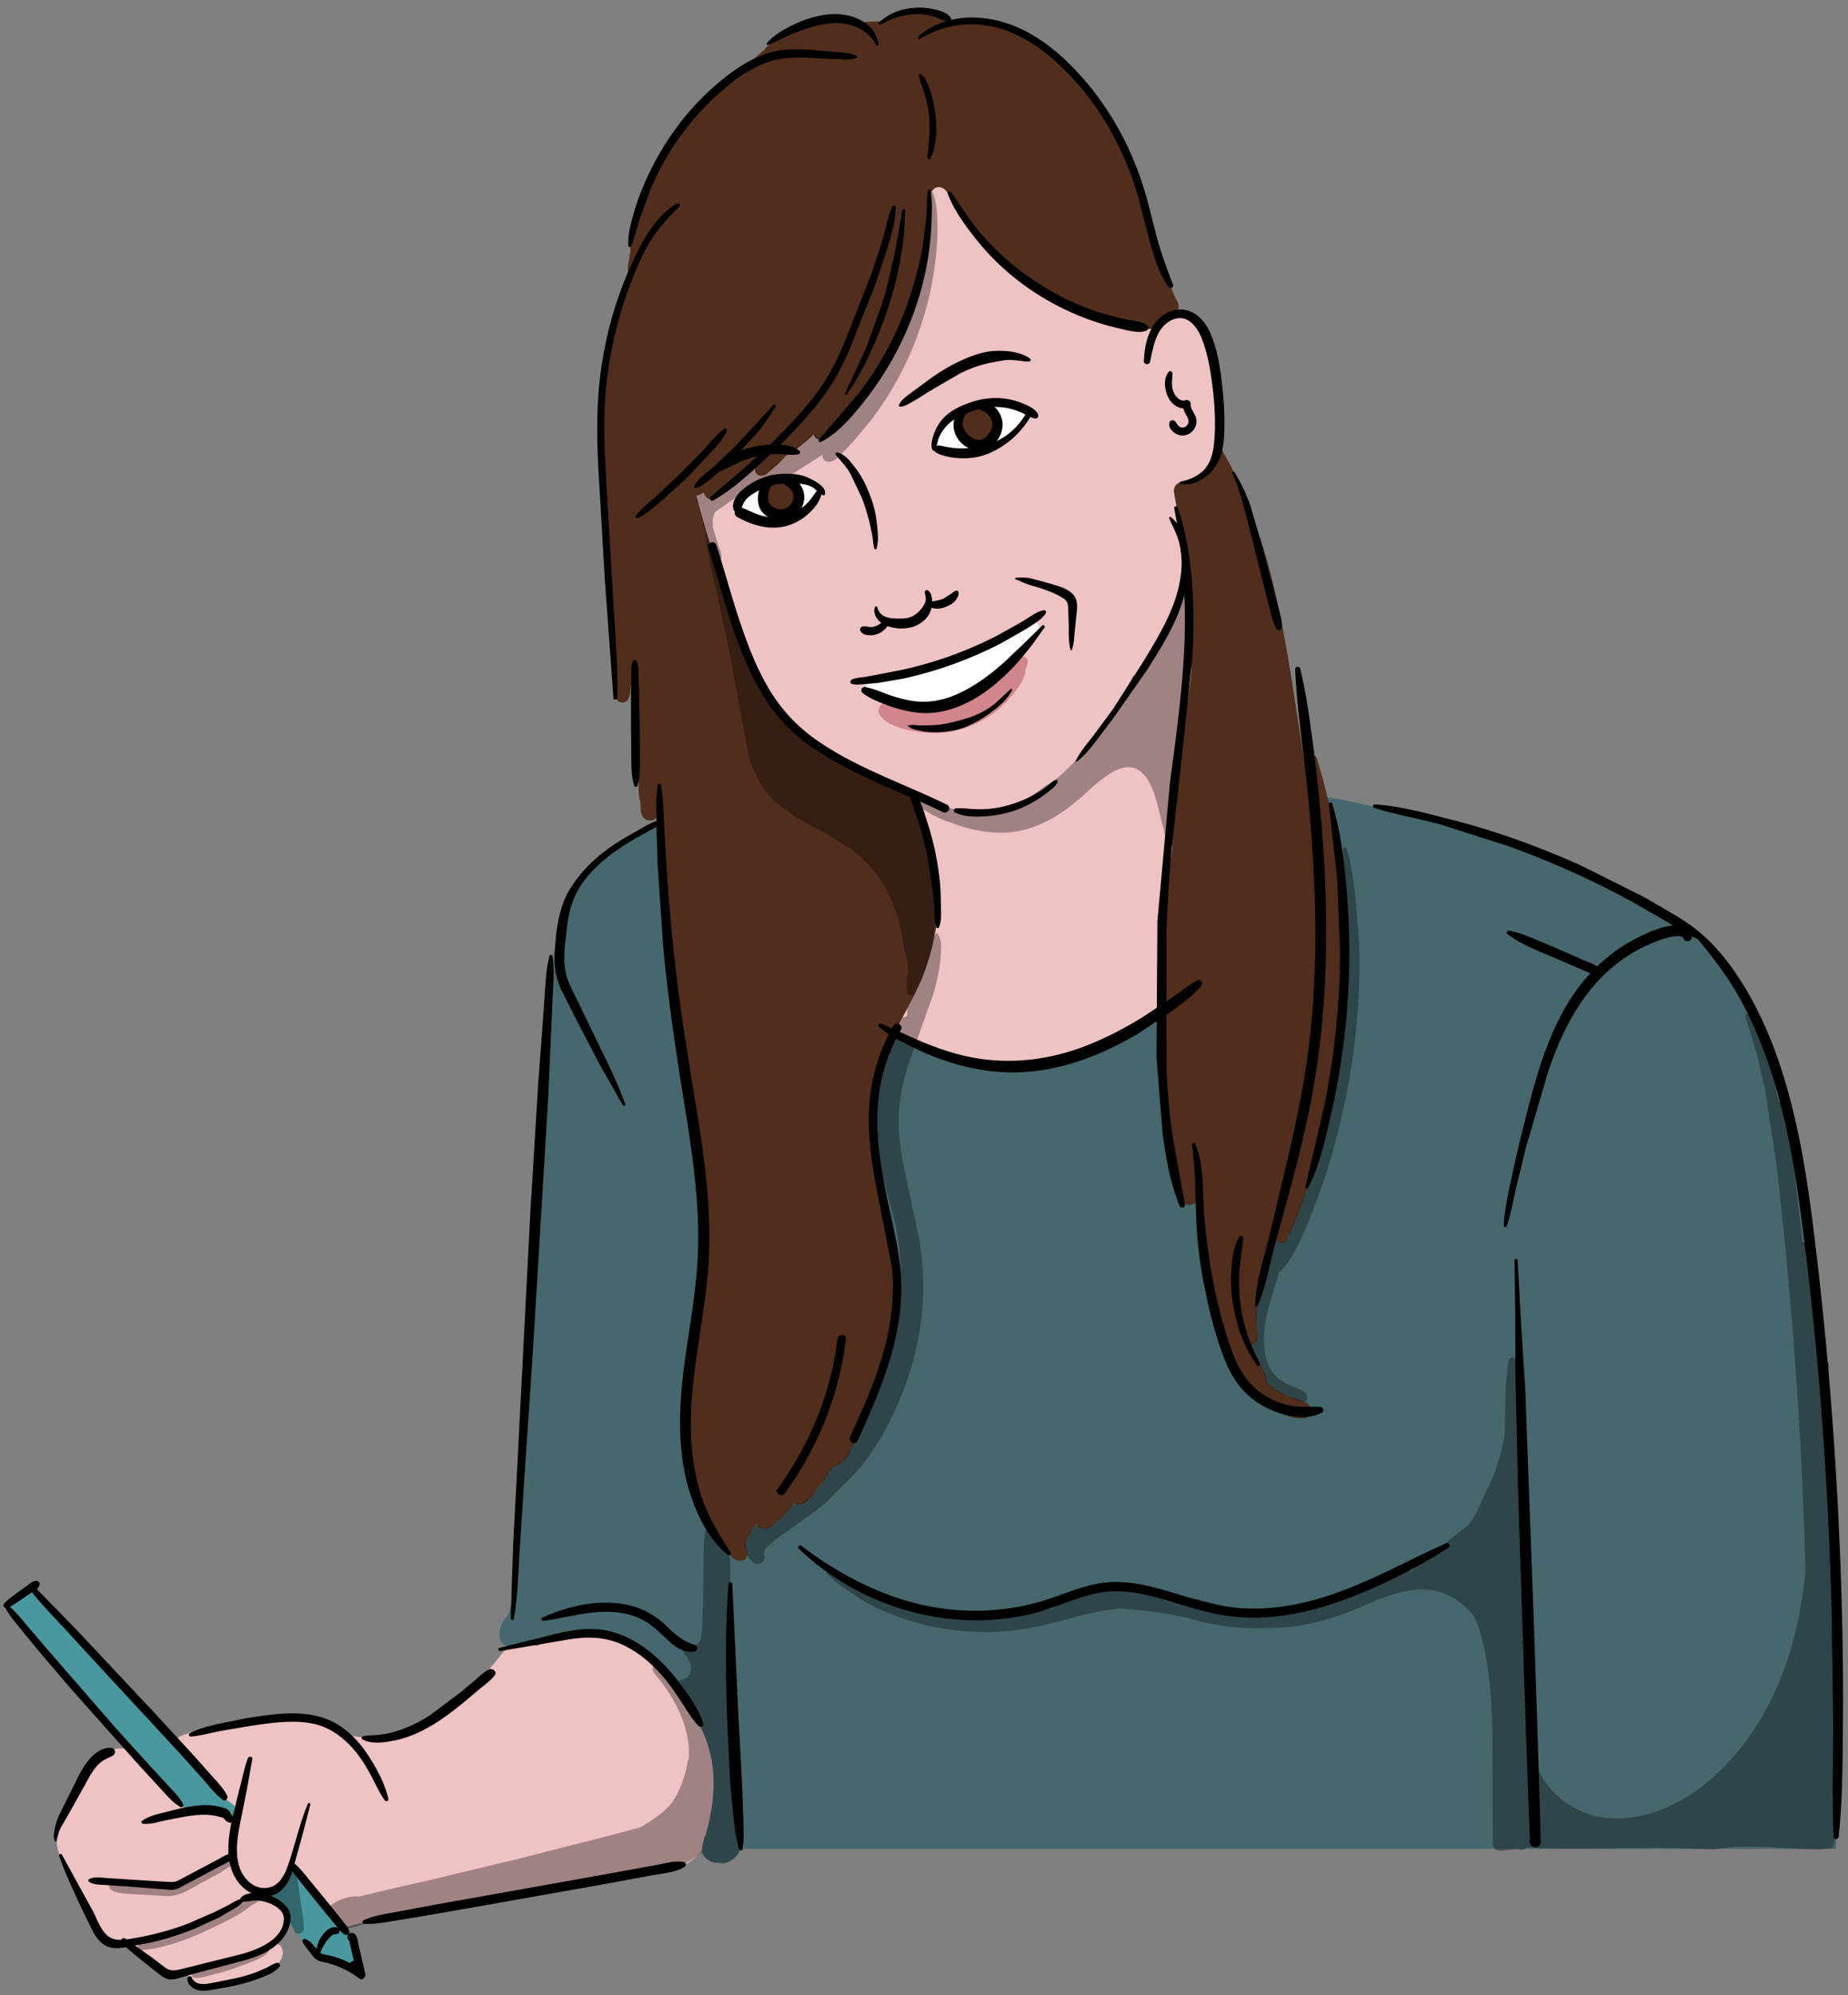 <svg xmlns="http://www.w3.org/2000/svg" width="126" height="136" fill="none" xmlns:v="https://vecta.io/nano"><rect width="100%" height="100%" fill="#808080" stroke="none"/><style><![CDATA[.B{opacity:.33}.C{fill:#010101}]]></style><g clip-path="url(#A)"><g fill="#efc2c4"><path d="M48.029 118.29l-.412-.877c-.125-.245-.254-.551-.5-.701-.065-.04-.132-.062-.199-.078a3.76 3.76 0 0 0-.228-.641c-.399-.877-1.088-1.673-1.703-2.406-.292-.348-.616-.68-1.001-.928-.431-.276-.928-.294-1.371-.519-.964-.491-1.777-.618-2.863-.596s-2.145.163-3.137.638c-.008.003-.014.008-.021.012-.069-.061-.148-.11-.235-.133-.219-.061-.471-.007-.689.028-.343.055-.713.128-1.029.276s-.487.439-.694.704a8.99 8.99 0 0 1-.713.814c-.252.251-.577.495-.734.818-.073.151.013.362.202.353l-.8.655c-.871.674-1.787 1.297-2.763 1.808-.501.263-1.406.456-1.857.913-.363.062-.707.144-1.078.143-.384 0-.766-.048-1.147-.088-.184-.081-.383-.082-.584-.1-.218-.019-.437-.064-.65-.119-.19-.049-.352.045-.448.184-.022-.009-.042-.025-.065-.032a5.35 5.35 0 0 0-.657-.55 3.52 3.52 0 0 0-1.17-.523c-.395-.099-.863-.203-1.272-.18-.047.003-.084.019-.126.027a.4.4 0 0 0-.205-.054c-1.013.017-2.241.004-3.209.454-.034-.024-.069-.049-.106-.062-.42-.143-.95.004-1.374.069l-1.256.238c-.413.092-.832.206-1.23.348-.203.072-.443.147-.61.287-.081.067-.216.254-.108.357.117.111.273.137.438.126-.002.011-.008.019-.009.031-.021.246.196.439.427.598a.46.46 0 0 0 .109.268l1.957 2.323c.291.322.606.604.936.885l.521.469-.098.608a1.84 1.84 0 0 0-.439.005c-.072-.202-.201-.384-.351-.492-.514-.367-1.204-.311-1.799-.264l-.917.093-.448-.502-1.173-1.384-1.173-1.309c-.245-.27-.615-.653-1.006-.787-.035-.128-.121-.239-.275-.272-.474-.103-1.065-.085-1.412.307-.336.239-.624.551-.858.883-.427.605-.792 1.257-1.131 1.919a1.47 1.47 0 0 0-.601.582c-.194.319-.324.686-.459 1.034-.306.789-.505 1.502-.214 2.334.277.791.748 1.521 1.144 2.257l.643 1.168c.105.183.21.346.348.468l.466 1.087c.379.763 1.095 1.133 1.937 1.084.035-.001.068-.011.102-.015l.521.483c.147.135.292.27.47.319l.369.384c.444.426.953.827 1.577.926.41.064.829-.004 1.236-.116-.056.261.002.522.213.739.313.322.773.355 1.191.29.941-.145 1.878-.437 2.804-.661.798-.193 1.769-.369 2.152-1.199.181-.391.12-.951-.391-1.034-.133-.021-.265.005-.394.053-.001-.016-.01-.032-.012-.047a3.75 3.75 0 0 0 .606-.423c.556-.493.793-1.338.29-1.954-.471-.577-1.367-.814-2.084-.734-.008.001-.014.003-.022.005.028-.02.051-.045.078-.066.02-.012.036-.028.053-.044a2.27 2.27 0 0 0 .301-.287l.154-.148c.034-.032.05-.068.07-.103.566.077 1.18-.304 1.577-.746.114-.127.134-.309.09-.47l.218-.636.188.209.687.816.841 1.015c.008.185.157.354.336.406l.115.139c.433.532.85 1.165 1.403 1.579.037.028.077.042.12.049.084.153.267.249.439.196.68-.208 1.374-.311 2.061-.487.083-.021.384-.111.697-.234l.713-.167c.691-.155 1.395-.241 2.098-.313l2.106-.231c.519-.073 1.144-.138 1.643-.374l1.756-.411 1.166-.245 4.162-.81a.87.87 0 0 0 .227-.094.9.9 0 0 0 .19-.017l2.155-.43c.008.014.009.031.02.042.364.339 1.107.131 1.551.07l1.87-.342c1.066-.275 1.73-1.104 2.135-2.087.913-2.218.548-4.704-.372-6.853h.002zm-4.443-89.442c.45.513 8.74 25.051 8.74 25.051l7.696 15.969 3.923 6.469 20.352-.824c-.057-.229 1.41-23.816 1.41-23.816L82.602 31.88s.406-.636.469-1.375-.046-4.332-.133-5.051-.716-2.819-1.047-3.217-.647-.861-1.209-.851-2.759-1.121-2.759-1.121L63.73 7.18 43.586 28.848z"/></g><path d="M125.204 108.687l-.461-9.577-.787-9.38-1.005-8.4-1.039-5.497c-.315-1.223-1.614-5.312-2.292-6.608s-2.995-4.63-3.402-5.053-3.695-2.42-4.574-2.892l-7.294-3.563c-1.168-.467-12.502-3.371-15.013-3.538 0 0 .805 6.409.716 7.877s-9.639 6.146-9.95 6.25-3.762 2.525-4.807 2.952-3.895 1.377-5.32 1.425-4.459-.363-5.504-.701-3.841-1.748-3.841-1.748l-13.907 3.084-1.024-7.444c-.119-1.146-.469-5.557-.554-6.427s-.06-3.487-.06-3.487-1.941.993-2.779 1.573-2.529 1.563-3.149 3.07-1.211 2.332-1.721 6.792-.621 10.625-.621 10.625l-1.398 23.909L35 109.13c-.007.007-.017.012-.023.02-.082.104-.14.204-.167.333a4.6 4.6 0 0 1-.047.212c-.017.069-.037.138-.06.206-.01.029-.017.064-.034.091l-.015.026c-.03.058-.064.112-.099.167-.014.021-.013.018-.021.029l-.062.078a1.91 1.91 0 0 0-.306.518c-.091.235-.147.521-.084.773.007.222.106.435.325.544.165.082.365.106.541.043a.69.69 0 0 0 .217-.128c.138.01.278.003.413-.03l.012.056s2.325-.512 3.299-.63 3.152-.259 4.569.891 3.564 3.128 3.841 3.993c.029.092.085.217.161.366-.001.008-.006.015-.005.023.04.538.378 1.05.57 1.548.215.559.388 1.133.495 1.723.233 1.279.139 2.618-.117 3.886-.068.339-.148.674-.236 1.008-.018.068-.04.138-.061.209-.004.011-.009.02-.013.031-.055.068-.083.151-.09.238-.062.224-.136.457-.137.686 0 .24.113.477.291.635.353.313.85.358 1.296.274.479-.092.883-.416 1.032-.884.014-.046.015-.095.024-.142l.008.095h74.662l.098-4.312c.014-.834-.039-11.95-.073-13.019h0z" fill="#45676d"/><g fill="#502e1b"><path d="M91.417 59.975c-.176-2.814-.824-5.586-1.63-8.283-.113-.377-.767-.328-.718.097l.129 1.005-.284-1.025-.905-5.82c-.583-3.504-1.241-7.036-2.467-10.378a2.62 2.62 0 0 0-.471-.816l-.373-1.093c.002-.007.006-.013.007-.02.004-.021 0-.042.002-.064a10.85 10.85 0 0 0-.231-.641c-.14-.342-.304-.676-.473-1.004-.287-.558-.597-1.104-.896-1.655-.011.133-.036.266-.085.396a2.08 2.08 0 0 1-.065.304.84.84 0 0 1-.253.407c-.039.032-.082.055-.126.073l.111.321c-.033.032-.062.065-.087.101-.029.012-.062.017-.088.035a.64.64 0 0 0-.272.379c-.023.027-.039.056-.057.086a.59.59 0 0 0-.15.055c-.04.024-.069.056-.102.086-.055.007-.111.02-.164.043-.042.018-.082.046-.122.075-.047.002-.094.001-.137.013-.094.026-.169.076-.235.136a.58.58 0 0 0-.403.093c-.019 0-.037.005-.056.008-.137-.044-.289-.042-.42.016-.285.125-.399.402-.344.701l.412 2.295c.127.653.212 1.351.488 1.964-.053.942.005 1.89.041 2.831l.031.921c-.181.444-.21.981-.008 1.599.579 1.766-.078 4.268-.255 6.078a176.52 176.52 0 0 1-.707 6.072 2.19 2.19 0 0 0-.01.503c-.065.711-.112 1.422-.136 2.133-.368 2.459-.442 5.03-.584 7.407-.212 3.543-.652 7.451.192 10.927a1.96 1.96 0 0 0 .368.76l.005.395c.015 1.439.102 2.87.626 4.227.274.711 1.348.449 1.162-.32-.202-.835-.209-1.692-.206-2.547 0-.057.003-.114.005-.171l.14 1.002c.103.836.085 1.711.27 2.533.002.009.007.017.01.026l-.029 1.095c-.035 2.025.296 4.019.807 5.974.453 1.733 1.046 3.494 2.158 4.924.906 1.165 2.434 2.451 3.996 2.45.668-.001.732-.899.151-1.113-.77-.284-1.47-.457-2.141-.973-.181-.139-.351-.291-.513-.45.004-.021.009-.042.009-.063.011-.461-.293-.816-.507-1.203-.198-.358-.383-.724-.548-1.098-.017-.039-.032-.079-.048-.118.043-.001.086-.001.125-.014.231-.075.388-.273.395-.518.003-.102-.017-.2-.035-.299-.004-.021-.028-.196-.021-.128-.014-.123-.023-.246-.028-.37a7.49 7.49 0 0 1 .017-.807c.019-.268.055-.54.086-.809.017-.147.041-.305.05-.462.012-.057.037-.108.072-.15l.21-.906.436-2.072.268-1.287c.307-.866.525-1.793.714-2.678.053-.249.089-.499.13-.75l-.018.28c-.007.193.109.302.25.336l-.865 3.179c-.106.41.506.702.706.298 1.23-2.49 1.931-5.228 2.555-7.932.62-2.69.946-5.459 1.134-8.21a64.15 64.15 0 0 0 .007-8.388h.002zM84.28 85.342a11.77 11.77 0 0 0-.079 1.046c-.005-.049-.012-.098-.018-.146-.003-.407-.003-.847.05-1.269.033-.111.064-.222.103-.333l.039-.107c.01-.026.016-.036.02-.046l-.116.856v-.001zm5.77-17.245c-.129 2.028-.371 4.04-.682 6.043.059-.615.114-1.26.044-1.866-.008-.068-.039-.125-.078-.176.378-2.133.672-4.315.83-6.506l-.114 2.506zm-9.766-47.521l-.194-.385-.076-.168-.009-.02-.046-.114-.277-.754c-.188-.536-.398-1.107-.788-1.53l-.268-.917a2.21 2.21 0 0 0-.125-.32 5.14 5.14 0 0 0-.197-1.233c.415 1.546-.05-.613-.125-.924a21.12 21.12 0 0 0-.694-2.251c-.443-1.214-.927-2.538-1.575-3.656-.429-.74-.952-1.143-1.544-1.503C72.089 3.255 68.4.428 64.811 1.373c-.406-.328-.907-.547-1.461-.576-1.015-.054-2.012.151-2.926.572-.111.031-.222.055-.334.066-.453.045-.875.043-1.285.072-1.224-.613-2.84-.201-4.207.413a9.24 9.24 0 0 0-.715.32 2.21 2.21 0 0 0-.586.297c-.417.158-.802.403-1.078.729-.043.05-.084.103-.125.155-.236.184-.466.379-.683.601a2.36 2.36 0 0 0-.571.966c-.769.488-1.459 1.02-2.004 1.54a13.72 13.72 0 0 0-2.95 3.243c-.071.106-.119.212-.172.317-.141.211-.283.42-.417.64a2.39 2.39 0 0 0-.234.523l-.158.277a2.69 2.69 0 0 0-.15.355 15.31 15.31 0 0 0-.816 1.757c-.042.105-.061.205-.087.307l-.227.555c-.08.208-.116.408-.133.604a14.73 14.73 0 0 0-.278.906c-.056.114-.114.228-.149.354-.039.219-.081.45-.088.673-.001.034.002.073.004.11l-.053.228c-.011.113-.03.225-.046.34-.138.508-.093 1.01.08 1.461-.235.383-.342.762-.34 1.12-.005.013-.012.023-.017.036a23.88 23.88 0 0 0-.262.797 2.02 2.02 0 0 0-.52 1.077c-.537 3.322-.881 6.652-.928 10.019-.006.468.109.868.301 1.204-.08 1.437.177 2.952.254 4.341.089 1.608.056 3.337.3 4.986-.037.234-.036.48-.039.683-.007.463.017.926.03 1.389a50.56 50.56 0 0 0 .064 1.402c.026.453-.022 1.041.231 1.433.181.28.618.313.791 0 .165-.299.172-.661.161-1.013.136.429.238.862.331 1.299l.039 1.124.027 2.247c.003.676-.084 1.419.175 2.057-.023.424-.036.868.095 1.257l.027.342.003.279a.45.45 0 0 0 .064.222c.002.009.002.02.005.029.157.551.976.562 1.128 0 .089-.331.044-.703.034-1.042-.005-.168-.019-.334-.028-.501.005-.048.012-.095.015-.144.317 2.097.119 4.226.407 6.425a15.47 15.47 0 0 0 .098.88c.153 1.095.276 2.164.369 3.234a41.47 41.47 0 0 1 .153 4.301c-.012.648.19 1.157.509 1.541l.01.262c.01.501.143.922.353 1.271.695 4.188 1.543 8.522 1.444 12.665-.111 4.674-1.813 9.095-1.221 13.792-.068.331-.074.701.017 1.114l.165.782a1.93 1.93 0 0 0 .145.431c.061.301.111.604.138.921a2.49 2.49 0 0 0 .625 1.456 13.36 13.36 0 0 0 .527 1.108c.099.181.21.394.337.601.065.146.125.295.199.437.247.479.622 1.26 1.21 1.339.287.039.536-.108.551-.42.001-.023-.003-.043-.004-.064.024-.08.021-.166-.027-.242-.006-.009-.015-.014-.021-.023.001-.055-.005-.099-.017-.142l-.012-.153c-.003-.059-.002-.119-.001-.177.017-.057.035-.114.044-.152s.02-.065.029-.098a1.7 1.7 0 0 1 .02-.044c.028-.063.058-.124.089-.185.064-.122.135-.239.21-.354l.102-.152c-.001.001.024-.033.039-.054a1.21 1.21 0 0 0 .031-.039c.07-.086.146-.166.221-.247.011.217.176.346.381.37.248.029.498-.138.695-.273s.365-.297.531-.46a10.56 10.56 0 0 0 .896-.984c.018-.023.034-.047.052-.07.3.335.739-.009.968-.255.217-.234.408-.492.601-.746.173-.227.351-.451.513-.686a12 12 0 0 0 .451-.709c.514-.149.979-.522 1.288-1.184.639-1.37 1.166-2.755 1.546-4.198 1.261-2.677 1.829-5.824 1.614-8.672-.142-1.876-.881-3.568-1.29-5.384-.532-2.362-.249-4.599-.063-6.951.281-.606.538-1.221.776-1.84.05-.003.1-.014.15-.021.098-.947.484-1.84.926-2.692.491-.948 1.005-1.865 1.37-2.871a16.7 16.7 0 0 0 .805-3.166 17.85 17.85 0 0 0 .201-2.188c-.333-2.059-.887-4.014-1.412-5.516-.351-1.004-1.045-1.529-1.796-1.682a2.27 2.27 0 0 0-.58-.269 7.5 7.5 0 0 0-2.07-1.425 3.04 3.04 0 0 0-.939-.264l-.728-.549a1.87 1.87 0 0 0-1.232-.383c-.105-.058-.21-.118-.32-.172l-1.054-1.221a2.08 2.08 0 0 0-.755-.572 19.92 19.92 0 0 1-.523-.843c-.086-.147-.186-.272-.292-.386-.807-1.873-1.596-3.751-2.315-5.666a65.31 65.31 0 0 1-.75-2.862c-.121-.513-.356-.893-.65-1.175l-.928-3.184-.227-.891c.179-.052.347-.14.509-.238.012.269.269.537.554.426.197-.077.378-.112.562-.231.171-.11.331-.244.492-.368a24.57 24.57 0 0 0 .985-.808l.923-.806c-.033.11-.044.224-.017.338.06.25.318.352.549.311.181-.031.3-.18.431-.294l.276-.239c.181-.164.386-.31.554-.488a4.75 4.75 0 0 0 .277-.325l.227-.136c.255-.157.496-.333.732-.517.328-.254.641-.525.94-.812.05.154.165.303.327.334a.61.61 0 0 0 .443-.063c.081-.047.166-.123.235-.19.095-.093.178-.201.266-.301l.522-.594a5.41 5.41 0 0 0 .373-.486c.503-.288.925-.714 1.136-1.244.473-1.189 1.462-2.286 2.049-3.448.695-1.378 1.295-2.823 1.768-4.293.352-1.094.627-2.206.826-3.335-.009-.02-.02-.036-.025-.059-.075-.373.003-.787.019-1.164.017-.386-.09-.783-.059-1.182.028-.382.278-.898.739-.818.436.075.622.573.804.916l.175.335c.043.025.085.054.136.07.024.008.049.01.073.014 1.647 2.92 4.517 5.691 7.549 6.428.116.075.236.143.363.201a5.56 5.56 0 0 0 .823.291c.22.265.572.421.875.562a8.43 8.43 0 0 0 1.145.417c.351.105.713.185 1.072.258.396.08.807.171 1.212.173a.81.81 0 0 0 .736-.514c.232-.029.454-.202.525-.424a.59.59 0 0 0 .533-.099c.253-.195.316-.538.164-.818l.001.002zm-25.443 7.907a22.67 22.67 0 0 1-.946.956c-.021.003-.041.01-.061.018l.302-.323c.266-.287.535-.579.739-.897.035.032.073.058.11.087l-.144.158zm12.921-.062c-.109-.201-.311-.373-.503-.491a1.04 1.04 0 0 0-.562-.15l-.03-.003c-.197-.036-.409 0-.582.096s-.303.242-.423.402a1.33 1.33 0 0 0-.198.417l.065-.155-.084.199c-.028.073-.029.154-.038.231-.006.048-.009.096-.008.144.005.14.021.29.07.423.067.181.153.355.299.488s.319.239.512.274a1.24 1.24 0 0 0 .484 0 1.19 1.19 0 0 0 .315-.115c.206-.101.353-.27.486-.451.102-.141.167-.313.222-.477l.048-.161c.055-.232.04-.461-.075-.673l.002.001zM54.04 33.217c-.115-.158-.213-.266-.382-.373-.131-.083-.296-.131-.451-.131a.82.82 0 0 0-.141.014c-.098-.019-.2-.021-.301.001a.81.81 0 0 0-.404.232 1.16 1.16 0 0 0-.198.269c-.102.209-.159.417-.163.651s.069.453.168.663.273.38.463.512c.308.215.75.2 1.055-.014.088-.062.176-.125.244-.209.126-.155.179-.249.253-.435a1.14 1.14 0 0 0 .073-.501c-.02-.239-.072-.481-.216-.68v.001z"/></g><g fill="#fff"><path d="M66.113 30.333c-.066-.155-.194-.232-.342-.291l-.059-.029-.089-.05-.096-.063-.029-.024a1.49 1.49 0 0 1-.147-.154l-.025-.034-.055-.086-.055-.101-.019-.038a1.71 1.71 0 0 1-.065-.216c-.003-.014-.013-.024-.019-.037l.145-.216c.105-.145.037-.363-.093-.464-.147-.114-.335-.091-.472.028-.145.125-.269.284-.357.454l-.199.298-.218.378c-.107.209-.205.429-.077.657.177.317.547.283.847.214l.041-.009c.043-.007.036-.006-.021.002.013-.012.078-.005.096-.005l.097.003.113.027c.005.001.027.009.046.015l.064.03a1.21 1.21 0 0 1 .094.058c.018.012.04.014.06.021l.044.029.046.024c.019.034.035.069.062.094.161.148.43.17.587 0a.47.47 0 0 0 .097-.517zm3.778-2.115c-.065-.273-.304-.378-.561-.391l-.167-.007-.072-.005-.062-.013-.002-.001c-.113-.155-.299-.228-.483-.15-.022.009-.037.024-.055.036-.046-.029-.097-.046-.146-.066l-.007-.003c-.03-.012-.058-.032-.088-.04-.154-.043-.347.027-.424.172s-.069.343.059.455l.092.087.043.047c.028.03.021.025.011.015.017.029.06.083.066.092a1.48 1.48 0 0 1 .064.109l.019.041c-.006-.016-.007-.03.005.006l.039.12.028.122.005.064a1.13 1.13 0 0 1-.001.125c0 .007-.003.025-.004.033a1.05 1.05 0 0 1-.029.111.42.42 0 0 1-.013.037l-.016.028-.109.092-.053.042-.065.049c-.162.121-.248.304-.164.502.073.174.284.298.474.233.035-.012.059-.036.091-.052.021-.001.035-.017.052-.029a1.07 1.07 0 0 0 .368-.313c.338-.294.653-.61.921-.976.124-.169.241-.351.188-.573h-.002z"/><path d="M68.021 28.345h-.001.001zm.151.252zm.843-.81c-.022-.028-.017-.021 0 0z"/><path d="M69.016 27.786l.012.016-.012-.016zm-16.914 6.911c-.035-.043-.079-.079-.125-.112l-.02-.021-.044-.074-.02-.057c-.009-.032-.014-.065-.02-.097l-.021-.366a.4.4 0 0 0 .017-.111l.062-.061c.135-.157.123-.399-.065-.509-.104-.061-.231-.047-.331.011a2.07 2.07 0 0 0-.316.182l-.319.233c-.246.189-.474.387-.644.65-.142.219.002.51.236.58l.627.157.166.05.083.029.108.055.019.016c.012.013.018.019.012.01l.099.083a.41.41 0 0 0 .317.042c.09-.029.158-.075.213-.147a.39.39 0 0 0 .089-.249c-.005-.116-.049-.201-.12-.291v-.001zm3.292-1.523l-.209-.148c-.089-.064-.183-.139-.294-.159-.158-.028-.306.007-.409.139-.043.056-.067.114-.076.184-.011.08-.002.179.046.248.012.017.026.031.039.046l.001.001.029.107a1.31 1.31 0 0 1 0 .237 1.25 1.25 0 0 1-.064.231l-.025.051a.38.38 0 0 0 .097.487.38.38 0 0 0 .495-.03 1.83 1.83 0 0 0 .547-.962c.036-.175-.025-.336-.176-.433v-.001zm14.835 9.281c-1.692 1.071-3.464 2.017-5.349 2.702-.941.342-1.904.62-2.882.839l-1.409.282c-.492.083-1.001.134-1.442.375-.208.113-.143.411.062.479.357.118.737.109 1.112.07-.022.234.118.491.427.513.692-.002 1.344.304 2.036.346.658.04 1.335-.087 1.952-.313a7.97 7.97 0 0 0 1.755-.925c.487-.334.995-.683 1.366-1.147.321-.197.63-.416.912-.687.625-.601 1.13-1.361 1.883-1.812.422-.322.011-1.048-.423-.724h.001z"/></g><g fill="#4998a0"><path d="M15.195 123.834c.036.069.03.035 0 0z"/><path d="M16.015 123.125c-.112-.133-.257-.239-.401-.333l-.372-.227-.077-.053c-.057-.057-.114-.102-.161-.16-.083-.1-.206-.145-.333-.152a.9.9 0 0 0-.163-.338c-.946-1.224-2.109-2.322-3.157-3.46l-3.194-3.473-3.058-3.43c-.899-1.057-1.807-2.583-3.111-3.168-.257-.115-.615-.092-.757.199l-.047.096a.61.61 0 0 0-.059.206c-.488.101-.718.779-.203 1.168.804.608 1.359 1.523 1.999 2.283.252.3.55.566.849.832.032.056.069.111.118.164l1.26 1.387a.84.84 0 0 0 .131.124l.123.134c.027.137.092.274.212.403l6.376 7.042.067.153c.01.022.024.041.035.062a.72.72 0 0 0 .069.166c.035.054.081.112.128.158l.07.07.147.142c.061.065.132.112.216.139a.51.51 0 0 0 .258.058l.178-.024a.51.51 0 0 0 .228-.12c.032-.019.053-.049.077-.077.021-.015.039-.033.059-.05a.75.75 0 0 0 .406.142c.102.047.204.093.313.116.065.014.128.007.191.009.183.145.392.257.587.382l.095.064.077.071c-.001-.003-.003-.008-.01-.022a.65.65 0 0 0 .39.335c-.123-.047-.112-.041.035.019a1.25 1.25 0 0 0 .137.017c.128 0 .245-.047.336-.136.114-.111.167-.281.164-.437-.004-.198-.105-.337-.225-.48v-.001zm8.271 9.812l-.385-.565c.002-.045-.002-.089-.012-.134-.004-.09-.031-.174-.08-.251-.035-.07-.079-.136-.12-.204a.7.7 0 0 0-.244-.245.52.52 0 0 0-.224-.075l-.837-1.078-2.046-2.62c-.456-.535-1.298.025-1.183.621a.65.65 0 0 0-.629.739c.024.177.104.317.246.426.119.092.239.125.369.128l.006.01.023.014c.004-.003.01.001.023.013.027.024.122.152.147.156l.053.076.136.212c-.099.223-.119.476.027.676.489.671 1.012 1.317 1.582 1.921.084.089.196.139.314.17.128.154.318.252.535.28-.068-.009.088.051.052.027l.128.096c.138.106.32.118.49.074a3.41 3.41 0 0 1 .497.402c.563.572 1.575-.171 1.128-.87l.002.001z"/><path d="M19.196 129.716c-.008-.004-.013-.006-.024-.013.01.009.02.014.029.017l-.005-.004z"/></g><path d="M69.537 44.792c-.061.031-.119.072-.176.11-.072-.008-.146-.009-.225.002-.448.065-.648.548-.874.884-.027.04-.058.076-.086.115l-.652.579-.393.335c-.2.158-.421.28-.644.408-.538.311-1.048.615-1.648.796-1.12.336-2.206.305-3.307.072-.281-.103-.561-.212-.848-.254-.588-.086-1.048.544-.6 1.03.686.742 2.023.971 2.982 1.065a6.62 6.62 0 0 0 3.171-.477c.894-.373 1.719-.916 2.382-1.628.428-.459 1.305-1.433 1.3-2.209a1.59 1.59 0 0 0 .149-.422c.055-.313-.237-.557-.531-.408v.001z" fill="#d1868c"/><g fill="#000"><path d="M59.656 41.393c-.187.499.272 1.035.7 1.221a2.85 2.85 0 0 0 1.819.131c.521-.148 1.008-.505 1.235-1.005.113-.249.157-.553.138-.824-.018-.261-.06-.518-.283-.679-.084-.061-.218.02-.21.121.014.196.09.38.054.579s-.146.371-.27.53c-.218.279-.5.52-.844.623-.216.064-.437.069-.661.07-.214.001-.437.002-.649-.037-.184-.034-.393-.091-.542-.21-.178-.142-.268-.302-.327-.518-.023-.085-.133-.073-.161 0h.001z"/><path d="M63.267 41.276l.064.043-.072-.093c.026.12.18.183.287.211s.228.039.343.047c.221.014.456-.063.657-.148.213-.09.454-.212.592-.403.121-.169.267-.369.212-.587-.016-.065-.087-.101-.15-.085-.099.025-.168.076-.247.138l-.088.064c-.036.026-.073.046-.111.069-.159.095-.297.21-.468.288.038-.017.001-.001-.017.006l-.064.023-.129.039-.261.059c-.043.011-.086.016-.13.024-.08.015.044-.003-.039.006l-.084.009c-.11.014-.221.024-.289.122l.093-.072a.35.35 0 0 1-.037.005c-.125.015-.172.16-.064.235zm-2.85.942a.48.48 0 0 0-.105.042l.088-.024c-.113.01-.18.065-.253.147l-.078.08-.038.034c-.006.006-.059.043-.014.012l-.183.111-.047.022c.059-.029-.001 0-.012.004l-.107.037c-.061.02-.145.054-.21.05.068.005.013-.002-.008 0l-.051.003c-.038.002-.075.001-.112-.001l-.051-.004c-.036 0 .058.011.005.001l-.12-.023c-.093-.018-.173-.014-.266-.013-.145.001-.286.186-.183.32.083.107.158.187.29.233a1.07 1.07 0 0 0 .305.05 1.46 1.46 0 0 0 .548-.082 1.43 1.43 0 0 0 .503-.316c.147-.14.342-.364.233-.576l.024.088a.33.33 0 0 0-.04-.145c-.023-.04-.073-.059-.117-.048l.001-.001zm-.648-4.837c.164-.56.068-1.279-.001-1.851-.079-.655-.251-1.281-.497-1.893-.236-.59-.51-1.167-.9-1.672-.347-.448-.684-.972-1.264-1.123-.081-.021-.179.078-.12.156.339.443.742.811 1.002 1.313l.783 1.636a16.34 16.34 0 0 1 .524 1.703l.185.865c.044.289.044.584.128.866.023.079.138.08.161 0h-.001zm-1.666 9.245c.302.069.61.019.916-.004l.869-.074 1.681-.292c1.204-.261 2.389-.606 3.546-1.03a27.31 27.31 0 0 0 3.275-1.45l1.573-.906c.451-.298 1.044-.606 1.337-1.07.069-.109-.044-.231-.158-.206-.521.114-1.007.522-1.466.785l-1.529.859a26.13 26.13 0 0 1-3.25 1.436 26.68 26.68 0 0 1-3.366.977l-1.72.334-.796.149c-.303.053-.627.054-.913.173-.136.057-.176.277 0 .318h.001zm.734.627c.517.387 1.152.628 1.758.847a8.56 8.56 0 0 0 1.889.468c1.299.155 2.529-.181 3.675-.783 1.043-.548 1.961-1.329 2.788-2.162.423-.426.8-.903 1.184-1.365.388-.468.709-.987 1.078-1.464.081-.105-.054-.253-.15-.15l-1.2 1.172-1.219 1.161c-.814.75-1.665 1.418-2.632 1.963-1.041.587-2.189.966-3.395.877-.624-.046-1.238-.205-1.831-.4-.588-.194-1.161-.469-1.769-.586-.265-.051-.386.265-.177.421h.001zm10.397-7.773l.796.336.895.268c.544.182 1.127.4 1.607.721.211.14.28.329.295.577l.033.964c.035.646-.044 1.319.131 1.948.013.047.076.043.091 0 .122-.347.151-.688.176-1.051l.109-1.086c.058-.634.227-1.316-.34-1.772-.473-.38-1.151-.514-1.719-.689l-1.031-.276c-.339-.073-.675-.06-1.017-.036-.046.003-.078.074-.026.097zm-5.514-8.799c.17-.239.186-.608.307-.881.136-.305.339-.591.573-.828.529-.534 1.273-.817 1.98-1.03.69-.209 1.413-.265 2.122-.121a4.41 4.41 0 0 1 .981.317c.299.139.587.345.917.387.162.021.225-.179.169-.295-.164-.346-.596-.546-.929-.69a4.93 4.93 0 0 0-1.194-.35c-.834-.131-1.658-.038-2.455.232-.769.261-1.525.62-2.034 1.273a3.11 3.11 0 0 0-.508.973c-.093.287-.22.733-.062 1.013.03.054.101.045.132 0l.001-.001z"/><path d="M63.617 30.6c.124.285.488.388.764.466.327.093.668.139 1.006.161.699.043 1.401-.056 2.047-.328a6.08 6.08 0 0 0 2.769-2.398c.126-.206-.198-.395-.324-.189-.613 1.003-1.54 1.726-2.681 2.028-.59.155-1.2.242-1.811.22-.318-.012-.636-.054-.947-.119-.257-.053-.526-.133-.774-.022-.071.032-.074.122-.048.181z"/><path d="M66.436 27.606c-.595-.161-1.157.383-1.344.906-.22.617.033 1.311.51 1.732.544.48 1.351.668 1.967.206.565-.423.919-1.164.747-1.867a1.71 1.71 0 0 0-.534-.87c-.247-.212-.711-.519-1.026-.28-.095.072-.175.219-.087.334a.66.66 0 0 0 .341.244c.042.015.034.01.091.04s.108.061.158.098a1.14 1.14 0 0 1 .323.414c.027.062.065.187.077.279-.006-.049.002.07.002.092l-.002.075c-.003.1.017-.053-.009.063-.051.233-.167.448-.322.614a.94.94 0 0 1-.237.197l-.099.055a.74.74 0 0 1-.099.031c-.013.003-.091.018-.046.012-.247.032-.457-.072-.645-.19-.153-.096-.306-.251-.4-.413-.105-.18-.172-.335-.167-.546.01-.472.368-.819.802-.988.106-.041.125-.201 0-.235l.001-.001zm-10.189 6.086c.129-.516-.731-.931-1.086-1.103-.676-.327-1.459-.334-2.194-.261-.705.07-1.41.385-1.996.78-.48.324-1.132.947-.969 1.594.056.221.356.244.471.061.135-.216.189-.461.351-.663.168-.209.386-.367.616-.501.523-.303 1.07-.564 1.678-.612.6-.047 1.214-.079 1.808.044a1.7 1.7 0 0 1 .658.308c.171.126.335.371.548.417.048.01.102-.014.114-.065z"/><path d="M55.708 33.448c-.284.364-.522.758-.888 1.05-.354.283-.793.506-1.228.63-.423.121-.87.171-1.307.099-.628-.102-1.168-.414-1.75-.646-.38-.151-.62.457-.275.652 1.067.604 2.357.967 3.554.557a3.63 3.63 0 0 0 1.365-.827c.372-.358.75-.811.839-1.335.027-.158-.183-.344-.309-.181z"/><path d="M53.283 32.7l.001-.024a.18.18 0 0 0-.091-.158c-.062-.031-.116-.079-.185-.096a.89.89 0 0 0-.222-.024.91.91 0 0 0-.446.148c-.271.17-.436.439-.538.735-.209.605-.197 1.352.335 1.788.462.378 1.12.521 1.684.295.579-.232.98-.779 1.014-1.405.017-.311-.081-.644-.258-.9-.185-.268-.485-.568-.83-.579-.28-.009-.434.365-.231.557.072.068.206.14.258.177-.036-.026.05.043.044.038l.05.047.047.05c.047.05-.011-.025.029.038l.072.118.031.062c-.024-.051 0 0 .004.01l.039.132c-.001-.004.02.106.012.054-.006-.044.003.046.003.054l.001.069c0-.005-.006.11-.002.057.003-.044-.005.028-.007.038l-.016.069-.025.084c-.003.01-.025.067-.001.009a1.13 1.13 0 0 1-.083.156l-.045.066-.097.103c-.01.01-.113.099-.057.056a1.08 1.08 0 0 1-.148.095l-.063.032c.062-.029-.009.002-.025.008a1.19 1.19 0 0 1-.139.038c-.018.004-.096.014-.024.006l-.072.006c-.061.003-.12 0-.181-.004-.014-.001-.073-.012-.007 0l-.071-.014a1.28 1.28 0 0 1-.14-.039l-.068-.026c.06.026-.011-.008-.025-.015-.049-.025-.094-.054-.14-.083-.095-.06.026.025-.024-.018l-.056-.049-.058-.056c-.007-.007-.063-.069-.034-.032a.52.52 0 0 1-.118-.292 1.65 1.65 0 0 1 .051-.588c.054-.208.152-.405.336-.512a1.28 1.28 0 0 1 .318-.124c-.006.002-.068.008.019 0 .042-.003.077-.013.111-.039.012-.009.066-.081.038-.038.017-.027.033-.046.034-.081v.001zm8.051-4.99c.322.041.702-.233.977-.383.349-.19.675-.421 1.013-.631l2.119-1.234c.727-.369 1.484-.632 2.285-.773.392-.069.783-.171 1.184-.155.418.016.829.102 1.248.114.09.002.159-.131.08-.192-.623-.486-1.59-.561-2.357-.538-.853.025-1.717.356-2.48.715-.801.377-1.547.851-2.254 1.383l-1.02.75c-.275.216-.757.527-.844.882-.009.035.016.059.048.063l-.001-.001z"/><path d="M54.515 30.744c-.369-.347-.962-.414-1.448-.439a6.08 6.08 0 0 0-1.631.137c-.517.115-1.028.295-1.499.537a3.39 3.39 0 0 0-.664.457c-.169.146-.402.362-.439.592-.01.061.025.119.091.12.199.004.402-.12.578-.206l.661-.318c.457-.218.917-.399 1.412-.512a6.33 6.33 0 0 1 1.448-.161c.468.004.977.112 1.436.005.091-.021.124-.147.056-.211l-.001-.001zm8.742-17.726c-.071.604-.051 1.22-.101 1.827l-.246 1.923a24.88 24.88 0 0 1-.919 3.59c-.787 2.344-1.97 4.574-3.498 6.52l-2.665 3.097c-.069.096.061.198.151.151 1.118-.575 2.011-1.608 2.788-2.573.794-.984 1.506-2.034 2.12-3.14 1.246-2.241 2.093-4.693 2.448-7.234a20.42 20.42 0 0 0 .179-2.05c.027-.703.064-1.444-.069-2.138-.022-.117-.179-.073-.191.026l.002-.001zm-1.745 1.313c-.338 2.149-.738 4.281-1.371 6.365l-1.078 3.011-1.441 3.097c-.035.077.062.134.113.066.661-.886 1.162-1.9 1.631-2.897a26.09 26.09 0 0 0 1.216-3.089c.679-2.101 1.113-4.317 1.118-6.527 0-.104-.169-.133-.186-.025h-.001z"/><path d="M60.832 14.093c-.303.723-.436 1.524-.665 2.273l-.734 2.255-1.732 4.423c-.608 1.485-1.302 2.877-2.31 4.134-.935 1.168-1.983 2.255-3.063 3.289l-1.897 1.71-1.987 1.693c-.128.121.035.327.186.241 1.331-.757 2.508-1.847 3.624-2.885 1.146-1.065 2.246-2.191 3.248-3.393 1.011-1.213 1.786-2.522 2.403-3.975l1.777-4.468.856-2.572c.244-.853.545-1.8.529-2.694-.002-.144-.185-.15-.235-.031zm-8.098 13.502l-1.304 1.432-1.331 1.42-1.377 1.307c-.461.409-1.041.815-1.381 1.334-.054.081.036.202.13.169.57-.198 1.085-.689 1.533-1.084l1.445-1.377 1.3-1.451c.426-.513.776-1.074 1.139-1.633.059-.091-.08-.202-.153-.118h-.001zm-3.364 1.629c-.541.414-.989.994-1.452 1.492l-1.514 1.543-1.532 1.447c-.513.471-1.117.908-1.539 1.466-.069.091.059.174.139.139.627-.275 1.177-.796 1.697-1.232l1.602-1.453 1.456-1.524c.464-.513 1.015-1.072 1.326-1.696.053-.106-.066-.271-.182-.182h-.001zM58.397 3.8c-.339-.161-.706-.191-1.076-.227l-1.306-.116c-.891-.075-1.788-.155-2.68-.044-1.532.19-2.864 1.031-4.047 1.977-2.24 1.792-4.021 4.18-5.201 6.788-.321.709-.616 1.438-.829 2.187-.218.765-.466 1.58-.42 2.381.005.085.135.141.177.048.269-.596.398-1.239.598-1.86l.697-1.922a18.68 18.68 0 0 1 1.985-3.611 17.5 17.5 0 0 1 2.752-3.054c1.094-.965 2.347-1.896 3.785-2.249.909-.223 1.843-.177 2.769-.133l1.444.068c.443.016.902.067 1.33-.071.066-.021.094-.127.021-.161l.001-.001zm-12.25 10.073c-1.657.985-2.606 3.015-3.34 4.714-.895 2.069-1.489 4.268-1.812 6.497-.337 2.329-.318 4.661-.19 7.004l.431 7.373.59 8.126c.021.153.259.109.262-.035.046-2.385-.17-4.781-.309-7.161l-.411-7.017c-.138-2.343-.272-4.687-.039-7.028a27.19 27.19 0 0 1 1.461-6.46c.398-1.112.828-2.21 1.423-3.233.572-.984 1.293-1.774 2.104-2.56.114-.11-.033-.301-.17-.22zM59.908 3.016C59.667 1.511 58.071.884 56.686.968c-.805.049-1.601.269-2.334.6s-1.547.755-2.07 1.387c-.038.045-.004.134.064.109.642-.233 1.235-.588 1.874-.835.673-.259 1.381-.496 2.096-.609 1.306-.206 2.782.213 3.436 1.461.049.092.172.024.157-.066zm.16-1.335a4.71 4.71 0 0 1 2.337-.717 4.12 4.12 0 0 1 1.195.144c.359.099.757.355 1.134.34a.13.13 0 0 0 .111-.194c-.19-.375-.741-.524-1.117-.613a4.57 4.57 0 0 0-1.359-.113c-.913.062-1.747.375-2.425.993-.085.077.026.221.124.16z"/><path d="M62.707 2.652c1.505-.897 3.185-1.214 4.909-.852 1.739.365 3.274 1.373 4.559 2.569 2.664 2.48 4.523 5.765 5.483 9.258l.793 3.052c.287 1.011.606 2.008 1.215 2.87.103.147.387.064.314-.132-.355-.953-.722-1.904-1.002-2.883-.271-.949-.491-1.911-.748-2.863-.495-1.826-1.201-3.584-2.158-5.219s-2.139-3.163-3.528-4.451c-1.295-1.201-2.841-2.207-4.581-2.607-1.789-.41-3.98-.198-5.359 1.124-.071.068.02.184.104.134zM78.41 24.668c.233-1.044.406-2.356 1.501-2.86 1.038-.477 1.738.487 2.061 1.346.414 1.102.604 2.336.734 3.501.135 1.201.193 2.442.061 3.646-.065.595-.238 1.254-.655 1.702-.422.453-1.009.701-1.607.823-.101.021-.063.153.022.164 1.198.157 2.248-.737 2.659-1.81.239-.622.279-1.304.292-1.964.016-.785-.014-1.572-.087-2.354-.128-1.382-.314-2.874-.867-4.159-.438-1.018-1.371-1.868-2.55-1.533-1.489.423-1.935 2.078-1.983 3.442-.008.237.364.292.417.057h.001zm1.276.679c-.386.459-.283 1.21-.046 1.714.23.489.786.92 1.347.718l-.332-.253c-.028.257.076.49.194.712.103.194.25.41.154.636-.08.188-.279.316-.482.256-.243-.072-.275-.316-.458-.454-.089-.066-.264-.022-.308.08-.148.346.181.699.483.837a.92.92 0 0 0 1.006-.147.97.97 0 0 0 .308-.944c-.078-.334-.406-.624-.372-.976.016-.161-.181-.31-.332-.253-.372.14-.693-.238-.828-.546-.188-.429-.09-.828-.076-1.273.004-.124-.173-.209-.258-.107h.001zm-15.072-12.16c.373 1.016 1.04 1.964 1.697 2.816.685.889 1.456 1.724 2.301 2.463 1.701 1.485 3.671 2.626 5.801 3.374a17.14 17.14 0 0 0 1.863.537c.558.127 1.29.364 1.853.176.185-.062.222-.306.054-.413-.429-.272-1.024-.283-1.511-.386l-1.564-.409c-1.036-.324-2.039-.748-2.995-1.262-1.903-1.023-3.656-2.372-5.091-3.991-.832-.939-1.465-1.983-2.19-2.999-.073-.102-.269-.045-.219.093v.001zm15.448 21.472a40.15 40.15 0 0 1 .694 9.252c-.128 3.145-.565 6.266-.981 9.383l-.86 9.488-.063 9.288.414 5.151c.225 1.678.512 3.389 1.159 4.963.091.222.402.142.361-.099l-.822-4.547c-.223-1.525-.351-3.049-.426-4.582l-.005-9.257c.084-3.184.364-6.335.766-9.493l1-9.403c.177-3.397.087-6.954-.998-10.208-.051-.153-.269-.091-.239.066l.001-.001zm1.208 43.392c.245 1.684.227 3.359.292 5.054a30.06 30.06 0 0 0 .623 4.92c.333 1.61.75 3.248 1.37 4.774.516 1.269 1.323 2.331 2.529 3.011 1.114.628 2.844 1.127 4.045.469.189-.103.09-.371-.103-.383-.605-.039-1.211.035-1.815-.053a5.18 5.18 0 0 1-1.696-.561c-1.228-.661-1.982-1.739-2.457-3.029-1.095-2.97-1.663-6.14-1.941-9.285-.146-1.65.031-3.453-.631-5.008-.057-.133-.232-.028-.215.091l-.001-.001zm4.632 14.871c-.693-1.317-1.199-2.756-1.352-4.243a12.15 12.15 0 0 1-.035-2.145l.121-1.114c.05-.346.133-.706.118-1.055-.006-.133-.171-.173-.244-.066-.407.598-.495 1.472-.548 2.176a10.31 10.31 0 0 0 .083 2.273c.225 1.536.75 3.023 1.643 4.3.091.13.29.018.215-.126zm-.151-3.912c.543-1.279.787-2.688 1.139-4.03l1.139-4.153c.734-2.752 1.383-5.531 1.787-8.354.816-5.706.737-11.511.204-17.24-.149-1.604-.32-3.209-.536-4.806-.221-1.629-.444-3.256-.836-4.852-.046-.188-.35-.151-.342.046.128 2.86.597 5.706.869 8.557s.469 5.722.502 8.592-.093 5.721-.439 8.559-.959 5.607-1.611 8.378l-1.116 4.663c-.369 1.495-.885 3.046-.932 4.592-.003.086.136.134.172.047h.001zm-1.727-56.759c.372.817.611 1.703.857 2.564l.662 2.611.678 2.712.361 1.387c.117.451.201.941.462 1.336.107.161.339.093.353-.096.034-.45-.118-.896-.23-1.327l-.377-1.457-.764-2.837-.74-2.577c-.276-.85-.663-1.633-1.13-2.395-.053-.085-.173-.01-.132.078z"/><path d="M79.72 35.325c.191.483.454.928.608 1.427a5.32 5.32 0 0 1 .24 1.685c-.026 1.209-.368 2.391-.863 3.488-.502 1.113-1.141 2.161-1.775 3.203l-2.05 3.213-1.299 1.756c-.439.569-.915 1.111-1.233 1.761-.017.035.021.087.059.059.513-.378.897-.864 1.288-1.363l1.202-1.585 2.343-3.349c1.31-2.074 2.771-4.415 2.762-6.953-.004-1.117-.221-2.671-1.162-3.412-.049-.039-.15-.005-.121.071v-.001zm-31.432 1.989c1.02 3.181 1.758 6.503 3.37 9.458.767 1.406 1.754 2.645 3.014 3.64 1.353 1.069 2.883 1.882 4.439 2.611 1.713.803 3.475 1.499 5.174 2.331.333.163.626-.335.292-.499-2.987-1.465-6.215-2.514-8.952-4.448a11.16 11.16 0 0 1-3.204-3.464c-.846-1.429-1.448-2.989-1.973-4.56-.576-1.728-1.046-3.488-1.602-5.222-.113-.353-.672-.202-.557.154l-.001-.001zm16.824 18.067c.572.277 1.242.298 1.868.271a8.22 8.22 0 0 0 1.993-.338c.637-.19 1.216-.475 1.777-.828a7.77 7.77 0 0 0 .768-.553c.217-.177.521-.38.593-.663.016-.065-.042-.12-.106-.106-.249.058-.438.287-.636.439-.246.189-.504.361-.772.517-.544.317-1.15.553-1.752.735a7.15 7.15 0 0 1-1.814.302c-.617.022-1.229-.086-1.843-.062-.142.006-.222.216-.078.286z"/><path d="M61.974 53.898c.016.377.15.695.278 1.047l.384 1.124c.245.776.445 1.568.609 2.365l.371 2.406.091 1.187c.014.37-.015.802.118 1.151.029.076.156.12.198.026.143-.319.137-.701.14-1.045l-.028-1.253c-.028-.839-.144-1.674-.3-2.498a18.93 18.93 0 0 0-.631-2.427c-.235-.71-.462-1.638-1.009-2.174-.078-.077-.228-.023-.224.093l.001-.001zm28.631.91l.566 5.087.197 5.136a53.62 53.62 0 0 1-1.048 10.202l-.643 2.799-.678 2.86c-.016.105.128.189.186.078.779-1.496 1.158-3.233 1.534-4.868a50.88 50.88 0 0 0 .905-5.142 48.97 48.97 0 0 0 .177-10.467c-.172-1.903-.397-3.888-.972-5.716-.036-.116-.233-.102-.222.03zm-47.423-9.77c-.157.271-.126.609-.136.914l-.021 1.142-.002 2.141.018 2.141c.014.714-.017 1.488.201 2.173.035.11.192.113.227 0 .206-.688.162-1.461.163-2.173l-.02-2.141-.039-2.141-.042-1.142c-.015-.305.011-.646-.151-.914-.044-.073-.155-.076-.199 0zm1.674 8.453c-.146.899-.108 1.814-.1 2.723l.083 2.694.372 5.522c.334 3.666.878 7.295 1.468 10.926.587 3.621 1.122 7.287.858 10.965-.255 3.546-1.166 7.032-1.17 10.599-.002 1.639.181 3.302.684 4.866.494 1.539 1.289 3.162 2.574 4.19.1.08.272-.022.191-.148-.818-1.288-1.593-2.533-2.047-4.005-.427-1.385-.628-2.832-.661-4.279-.08-3.496.774-6.924 1.119-10.386.358-3.602-.04-7.189-.611-10.748-.576-3.589-1.189-7.165-1.595-10.779a142.48 142.48 0 0 1-.548-6.086l-.178-3.048c-.058-1.002-.052-2.02-.239-3.007-.018-.098-.184-.101-.201 0v.001zm17.324 12.15c.037 0 .037-.058 0-.058s-.037.058 0 .058zm-1.252 4.265a12.35 12.35 0 0 0-1.643 5.251c-.146 1.802.071 3.612.391 5.384l1.139 5.87c.176 1.904-.044 3.809-.551 5.649-.558 2.025-1.419 3.946-2.29 5.852-.153.336.344.63.499.292 1.526-3.342 3.008-6.795 2.982-10.538-.013-1.984-.529-3.88-.933-5.808-.39-1.861-.721-3.752-.705-5.66.019-2.122.539-4.162 1.609-5.999.188-.322-.311-.613-.499-.292h.001zm-3.833 21.369c-.436 3.697-1.9 7.208-4.084 10.21-.219.301.282.59.499.292 2.248-3.09 3.715-6.702 4.163-10.502.043-.369-.535-.366-.578-.001z"/><path d="M45.147 55.863c-.611.078-1.228.512-1.768.805-.618.336-1.225.692-1.799 1.098-1.068.756-1.978 1.658-2.678 2.767-.857 1.358-1.019 3.06-1.084 4.626a4.9 4.9 0 0 0 .441 2.279l1.18 2.341 1.466 2.806 1.563 2.749c.053.078.195.032.161-.068-.56-1.616-1.38-3.158-2.115-4.699l-1.13-2.336c-.343-.702-.753-1.417-.865-2.202-.114-.797.006-1.657.092-2.453.084-.776.203-1.554.499-2.281.494-1.211 1.406-2.176 2.433-2.964a17.52 17.52 0 0 1 1.798-1.194l.994-.555c.314-.169.636-.297.883-.554.052-.054.02-.177-.069-.166zm-7.678 9.29c-.194.687-.243 1.406-.292 2.118l-.156 2.235-.328 4.398-.538 8.796-.906 17.664-.261 4.903-.165 5.047c.008.112.186.153.209.029.264-1.425.29-2.911.383-4.355l.279-4.398.6-8.868 1.074-17.737.219-4.903.113-2.523c.038-.803.091-1.611-.034-2.406-.016-.103-.171-.09-.197 0zm56.225-10.086c1.5.464 3.059.73 4.576 1.144l4.499 1.436a59.61 59.61 0 0 1 8.534 3.832l2.326 1.332c.747.451 1.456.943 2.276 1.252.178.067.291-.18.176-.302-.549-.58-1.217-.983-1.895-1.398l-2.039-1.192-4.279-2.144c-2.892-1.304-5.893-2.396-8.97-3.174-1.695-.429-3.422-.923-5.172-1.022-.139-.008-.157.197-.032.235l.001-.001z"/><path d="M102.731 83.57c.303-.877.455-1.812.664-2.715l.634-2.589 1.496-5.124c.989-2.977 2.453-5.868 5.074-7.727.691-.489 1.44-.907 2.23-1.211.366-.14.753-.29 1.139-.357.14-.024.748-.098.802.095.087.32.582.258.58-.079-.002-.695-.801-.841-1.35-.779-.775.088-1.564.444-2.259.784-1.446.707-2.743 1.753-3.767 2.994-2.331 2.828-3.261 6.557-4.133 10.038-.273 1.091-.526 2.186-.758 3.286s-.515 2.232-.552 3.355c-.004.119.164.131.2.027v.001z"/><path d="M115.096 63.197c1.122 1.361 2.251 2.714 3.163 4.228s1.633 3.13 2.218 4.79c1.201 3.407 1.831 6.986 2.308 10.557 1.196 8.947 1.858 17.979 2.098 27.001l.106 7.707c.004 2.569-.093 5.143.024 7.706.011.228.324.219.348 0 .253-2.316.265-4.665.288-6.992a229.72 229.72 0 0 0-.033-6.994 265.94 265.94 0 0 0-.637-13.829c-.332-4.603-.778-9.156-1.348-13.714-.456-3.64-1.044-7.291-2.18-10.789-.609-1.878-1.38-3.708-2.392-5.408-1.001-1.682-2.218-3.299-3.848-4.414-.094-.065-.178.072-.115.149v-.001zm-60.639 42.356c4.085 3.923 10.086 5.737 15.639 4.5 1.529-.34 2.94-1.036 4.457-1.408 1.63-.4 3.243-.076 4.824.382 1.533.445 3.04.97 4.634 1.151 1.547.176 3.115.052 4.636-.265 1.777-.371 3.486-1.009 5.141-1.748 1.714-.767 3.382-1.648 4.96-2.667.189-.122.025-.385-.173-.297-2.978 1.327-5.799 2.984-8.966 3.847-1.491.407-3.029.639-4.577.588-1.637-.054-3.178-.505-4.734-.978-1.451-.442-2.954-.885-4.487-.827-1.577.06-3.008.738-4.487 1.212-2.597.831-5.39.959-8.062.426-3.182-.636-6.07-2.18-8.647-4.117-.118-.089-.259.103-.156.202l-.001-.001zm-4.782 2.416c-.239 3.02-.202 6.077-.101 9.104l.214 4.511.227 2.289c.092.705.151 1.505.395 2.174.034.092.192.117.213 0 .127-.694.064-1.469.057-2.174l-.083-2.289-.247-4.511-.422-9.104c-.011-.163-.24-.163-.253 0zm10.254-37.984c.603.533 1.343.921 2.06 1.278a20.05 20.05 0 0 0 2.209.951c1.529.544 3.132.866 4.757.88 3.09.028 6.09-1.117 8.711-2.684l2.213-1.476c.701-.522 1.458-1.06 2.021-1.733.164-.196-.039-.491-.279-.362-.662.355-1.249.847-1.867 1.272l-1.909 1.258c-1.277.779-2.608 1.469-4.011 1.992-2.87 1.069-5.894 1.269-8.845.405a20.54 20.54 0 0 1-2.524-.931l-2.404-1.073c-.124-.042-.228.135-.129.222l-.001-.001zM34.12 112.534l4.4-.746c1.365-.252 2.673-.268 3.951.328 1.135.53 2.083 1.37 2.872 2.333.414.505.782 1.046 1.14 1.592.368.562.684 1.118 1.148 1.604.13.136.382-.003.321-.186-.337-1.016-1.005-1.935-1.651-2.785-.626-.823-1.326-1.589-2.152-2.215-.784-.594-1.682-1.067-2.645-1.29-1.118-.259-2.229-.109-3.336.127l-4.107 1.024c-.14.037-.079.236.059.214h.001zm2.952-2.054c2.062-.297 4.096-1.029 6.163-.326.877.298 1.487.866 2.143 1.49.546.519 1.184 1.066 1.983.915.236-.044.215-.399 0-.457-.86-.23-1.399-.78-2.03-1.371-.663-.621-1.436-1.06-2.319-1.285-1.998-.511-4.194-.024-6.035.811-.137.063-.029.241.094.223zm-20.171 9.367c-.251.658-.375 1.388-.568 2.066l-.498 2.039c-.245 1.148-.438 2.416-.021 3.55.34.926 1.12 1.673 2.137 1.749 1.076.08 1.698-.765 1.985-1.7l.601-2.176.621-2.37c.016-.089-.119-.167-.161-.068-.463 1.085-.747 2.257-1.097 3.383-.266.855-.558 2.144-1.599 2.342-.987.188-1.777-.65-2.014-1.525-.284-1.045-.057-2.191.159-3.228l.399-2.004.359-2.018c.014-.184-.244-.191-.302-.041v.001z"/><path d="M9.744 124.304c.486.06.977-.104 1.447-.209l1.45-.281c.446-.066.891-.13 1.343-.124.474.006.893.107 1.344.24l-.181-.14c.153.234.358.469.661.458.147-.006.242-.161.168-.293-.05-.089-.12-.158-.18-.24-.066-.091-.094-.214-.172-.294-.165-.171-.502-.239-.723-.291-.559-.13-1.136-.107-1.701-.032-.592.078-1.172.226-1.749.377s-1.27.263-1.759.631c-.087.066-.054.185.054.198zm6.075 2.157zm-.003.279c.369 0 .369-.573 0-.573s-.369.573 0 .573z"/><path d="M15.878 126.352c-.368-.028-.729.237-1.043.402l-1.174.619-1.172.624c-.171.091-.351.205-.542.252-.198.049-.462.015-.666.012l-2.656-.165-1.363-.089c-.39-.026-.837-.109-1.196.082-.068.036-.054.125 0 .164.332.236.806.208 1.196.234l1.436.096 2.871.225c.379.033.659-.12.978-.299l1.172-.624 1.231-.66c.345-.186.825-.35 1.027-.704.045-.079-.013-.164-.098-.17v.001zm-11.848.141c.412 1.17.939 2.304 1.461 3.428l.776 1.602c.202.386.447.763.809 1.016.411.288.896.271 1.373.203l1.666-.3a19.72 19.72 0 0 0 3.168-.987l1.682-.772.772-.451c.261-.164.557-.307.761-.541.088-.102.005-.273-.136-.234-.3.082-.559.275-.834.418l-.915.457-1.815.792a19.62 19.62 0 0 1-3.697.989c-.623.103-1.332.256-1.835-.233-.418-.407-.643-1.041-.897-1.555l-2.148-3.911c-.061-.094-.231-.036-.19.08v-.001z"/><path d="M8.294 132.45c.532.498 1.096.948 1.665 1.405l.831.655c.22.172.45.347.732.398s.584-.053.855-.133l1.079-.308 2.1-.556c1.182-.307 2.492-.586 3.408-1.455.379-.36.696-.831.807-1.347s.014-.891-.353-1.267c-.38-.389-.897-.649-1.43-.751-.496-.093-1.162-.134-1.552.239-.111.107-.021.282.12.289.263.014.51-.063.772-.074a2.43 2.43 0 0 1 .817.104c.482.144 1.194.516 1.206 1.087.032 1.433-1.726 2.126-2.84 2.444l-4.279 1.065c-.392.088-.646.096-.982-.142l-.876-.668-1.832-1.304c-.194-.124-.415.161-.246.319zm-4.453-6.954c.112-.328.142-.655.323-.959l.531-.917 1.053-1.886c.303-.549.594-1.151 1.072-1.572.224-.198.491-.317.76-.439.198-.089.326-.234.224-.451-.044-.092-.154-.139-.25-.143-.594-.026-1.128.385-1.493.819-.454.54-.747 1.196-1.059 1.823l-.985 1.98a4.2 4.2 0 0 0-.294.948c-.057.29-.1.538.041.807.018.035.067.023.079-.01h-.001zm9.156-7.133c.659-.047 1.311-.237 1.958-.364l2.064-.354c1.352-.197 2.852-.432 4.21-.183 1.213.222 2.211.961 2.986 1.895.412.496.75 1.05 1.055 1.616.31.576.58 1.197.959 1.731.087.123.283.051.247-.105-.231-1.009-.769-2.023-1.328-2.887-.537-.831-1.204-1.585-2.042-2.121-1.858-1.189-4.248-.8-6.306-.477l-1.98.401c-.634.158-1.305.314-1.885.625-.102.054-.059.231.06.223h.001zm11.712.193c.672.371 1.656.197 2.369.036.853-.192 1.659-.568 2.407-1.015s1.443-.978 2.115-1.532l1.062-.889c.361-.304.781-.588 1.066-.967.19-.253-.166-.516-.398-.398-.362.183-.67.505-.98.764l-.973.809-2.056 1.547c-.694.447-1.431.811-2.217 1.063-.396.127-.802.216-1.215.268-.384.047-.777.018-1.153.112-.091.024-.109.157-.027.202zm.123 12.562c.7.064 1.433-.095 2.122-.205l2.123-.35 4.305-.752 8.518-1.516 2.456-.456c.744-.14 1.667-.19 2.321-.597.119-.075.117-.299-.043-.326-.659-.115-1.38.107-2.028.226l-2.177.402-4.284.766-8.602 1.536-2.392.446c-.79.153-1.648.256-2.381.604-.118.056-.046.213.06.223v-.001zM.41 109.671c.273.501.661.937 1.017 1.381l1.099 1.347 2.299 2.694 4.711 5.288 1.317 1.43c.45.478.871 1.022 1.445 1.352.122.07.244-.068.185-.186-.248-.499-.652-.874-1.025-1.281l-1.223-1.328-2.333-2.57-4.6-5.294-1.307-1.529c-.434-.502-.844-1.055-1.356-1.48-.123-.102-.309.024-.227.175l-.001.001z"/><path d="M.476 109.598c.22-.068.416-.2.606-.326l.551-.366.547-.373c.191-.133.467-.263.523-.506.035-.151-.068-.261-.211-.278-.235-.027-.453.192-.633.319l-.538.389-.534.395c-.19.14-.378.283-.522.472-.101.132.066.319.211.274z"/><path d="M1.972 108.255c.75 1.006 1.653 1.904 2.502 2.827l2.621 2.846 5.202 5.621 1.458 1.624c.46.511.885 1.109 1.447 1.509.185.133.372-.116.287-.287-.268-.54-.729-.984-1.122-1.437l-1.264-1.42-2.578-2.795-5.229-5.573-3.049-3.127c-.14-.121-.404.042-.277.213l.001-.001zm18.651 24.082c.068.181.21.335.324.489l.347.455c.117.151.247.277.424.354.183.079.383.105.575.154.803.206 1.546.566 2.204 1.071.207.159.455-.102.407-.313l-.376-1.655-.185-.808c-.059-.229-.277-.444-.523-.293-.098.06-.175.202-.129.318.054.138.141.22.292.228.105.006.217-.081.241-.182l.003-.014c.031-.135-.068-.323-.231-.303l-.013.002.24.182-.1.245-.217.028.039.014-.169-.129c.05.071.053.189.073.274l.068.294.153.661.298 1.285.407-.313a6.28 6.28 0 0 0-2.151-1.057l-.565-.123a.66.66 0 0 1-.406-.272c-.224-.281-.492-.665-.858-.766-.098-.027-.214.07-.175.175l.002-.001z"/><path d="M19.722 127.18c.213.439.549.82.852 1.199l.97 1.209.95 1.164.466.558c.162.191.318.442.549.552.164.078.354-.051.309-.237-.056-.233-.239-.412-.383-.597l-.451-.574-.975-1.203-.955-1.159c-.324-.393-.64-.82-1.045-1.133-.161-.125-.383.025-.287.221z"/><path d="M21.814 133.193c.1-.325.284-.657.48-.916l.158-.192.085-.087.055-.05c.029-.024.002-.002.02-.015.038-.025.075-.048.116-.068-.023.011-.008.002.007-.003a.52.52 0 0 1 .066-.019c.044-.012-.014-.003.013-.002l.056-.002c.068-.006.086-.009.054-.009.057-.005.098-.012.136-.039.071-.05.121-.137.093-.227-.101-.307-.503-.221-.714-.098-.196.115-.354.292-.483.477-.122.177-.23.374-.294.579a2.74 2.74 0 0 0-.115.636c-.01.157.223.178.266.036l.001-.001zm2.248.966l-.012.014c.013-.017.028-.032.044-.045l-.075.043h.003l-.046.006a.21.21 0 0 0 .142-.058l.026-.022-.039.03c.023-.017.047-.031.074-.043l-.05.021.033-.012c.028-.008.055-.02.083-.032l-.053.023a.31.31 0 0 1 .084-.024l-.059.008.039-.002c.027 0 .04.002.073-.007.043-.012.07-.032.103-.061a.17.17 0 0 0 .045-.069.16.16 0 0 0 .018-.083l-.008-.057a.21.21 0 0 0-.056-.095c-.038-.047-.106-.068-.164-.07h-.027c-.034.002-.069.006-.102.013-.017.004-.035.008-.052.015l-.071.029c-.023.011-.043.03-.062.046a.58.58 0 0 0-.097.111c-.009.014-.018.029-.025.044s-.021.04-.026.062-.009.049-.003.073.009.047.022.069l-.014-.035.001.004v-.09a.42.42 0 0 0-.007.126l.005.036c.004.018.013.034.025.047.017.023.043.043.072.049a.14.14 0 0 0 .155-.063l-.001-.001zm85.188-67.902c-.256-.485-.941-.661-1.42-.872l-1.656-.731-1.573-.664c-.551-.224-1.119-.454-1.708-.548-.108-.017-.235.124-.123.212.908.711 2.078 1.139 3.13 1.593l1.606.694.765.325c.328.13.565.245.914.151.07-.019.097-.098.065-.159v-.001zm-96.473 68.599c.002.524.508.804.98.832.325.019.657-.056.976-.11l.954-.171c.613-.124 1.223-.281 1.81-.496.523-.191 1.217-.42 1.567-.874.095-.123-.061-.277-.188-.246-.246.061-.454.208-.68.32l-.681.299a11.28 11.28 0 0 1-1.506.439l-1.499.3c-.523.096-1.177.221-1.442-.372-.065-.146-.291-.066-.29.079zm49.1-85.382c.142.085.21.167.37.218.179.057.364.087.547.126.338.072.679.098 1.024.092.677-.01 1.389-.104 2.019-.361.647-.264 1.244-.625 1.802-1.044.536-.403 1.06-.858 1.365-1.465.031-.062-.043-.121-.096-.074-.488.439-.925.923-1.474 1.29-.558.373-1.18.617-1.824.795-.625.172-1.244.334-1.895.374l-.922.024c-.17-.003-.338-.025-.508-.038-.15-.01-.255.032-.401.038-.013 0-.018.018-.007.025l-.001-.001zm.786-44.354c.036.131.029.248.069.376l.125.364.213.643c.136.461.231.935.277 1.413.093.954-.035 1.884-.105 2.832-.008.101.15.145.194.053.433-.91.467-1.996.349-2.981a8.22 8.22 0 0 0-.312-1.478 5.23 5.23 0 0 0-.26-.684c-.054-.113-.11-.236-.181-.34s-.17-.17-.249-.268c-.047-.058-.139.005-.121.071h0zm40.604 80.793l.048 3.892.007 3.819.175 7.711.502 15.495.311 8.72c.03.475.748.484.746 0l-.232-7.711-.261-7.712-.572-15.494-.276-4.324-.241-4.396c-.01-.132-.207-.135-.207.001z"/></g><g style="mix-blend-mode:darken" class="B C"><path d="M17.641 129.311c-.053-.082-.134-.105-.227-.093-.068.01.036-.002-.027-.003a.28.28 0 0 0-.086.015c-.052.016-.101.048-.149.074l-.083.046c-.027-.005-.055-.006-.081-.002-.057-.004-.115.006-.166.041-.012.006-.018.011-.025.015l-.006.005c-.074.044-.142.097-.211.151-.586.069-1.114.518-1.621.791l-1.693.821-1.786.691-1.917.595c-.238.083-.221.49.064.468 1.309-.1 2.661-.56 3.864-1.06l1.787-.846c.309-.167.692-.339 1.014-.565.022-.006.044-.011.064-.023l.427-.289.241-.186.078-.065.091-.05.199-.109c.042-.023.086-.044.125-.074.03-.023.062-.047.079-.083.008-.016.009-.017.014-.023.056-.066.082-.165.031-.243v.001z"/></g><g style="mix-blend-mode:darken" class="B C"><path d="M15.856 126.667c-.052-.066-.135-.118-.224-.112s-.149.029-.218.079l-.103.074-.198.142-.213.154c-.201.062-.392.177-.574.27l-.995.505c-.594.301-1.201.727-1.889.714l-2.146-.08c-.373-.006-.743-.004-1.115.026-.213.018-.499-.029-.694.045-.026.01-.047.032-.046.061.008.507 1.107.521 1.437.55l2.499.141c.77.018 1.34-.337 1.995-.697l1.099-.604.524-.276.329-.232.323-.19c.05-.025.083-.071.106-.122l.041-.03c.06-.047.084-.1.112-.169.034-.081-.001-.183-.051-.248v-.001z"/></g><g style="mix-blend-mode:darken" class="B C"><path d="M18.209 132.744c-.223-.026-.462.079-.67.153l-.614.229-1.288.453-1.302.429c-.395.14-.904.229-1.211.528-.078.076-.046.229.066.253.421.089.895-.103 1.304-.198.475-.11.944-.248 1.407-.402l1.313-.494c.364-.165.917-.361 1.118-.733.057-.104-.016-.205-.124-.218z"/></g><g style="mix-blend-mode:darken" class="B C"><path d="M20.474 129.473l-.134-1-.07-.484c-.025-.182-.08-.326-.153-.494-.093-.215-.448-.151-.495.064a2.2 2.2 0 0 0-.04.551c-.238-.002-.369.174-.393.379-.023.194-.227.348-.41.359-.346.018-.559.538-.193.71a1.86 1.86 0 0 1 .864.785c.237.412.426.855.618 1.289.146.329.635.142.642-.174.013-.655-.152-1.334-.236-1.985z"/></g><g style="mix-blend-mode:darken" class="B C"><path d="M50.384 123.783c-.044-.136-.146-.225-.262-.271a8.62 8.62 0 0 0-.117-3.119c-.013-.059-.036-.107-.063-.148l.005-.307.007-5.399c0-.207-.151-.339-.322-.383l.048-1.455-.035-.846c.032-.517.042-1.034.005-1.546.014-.014.034-.023.044-.043.156-.329.102-.75.103-1.106l.005-1.059-.011-1.058c-.009-.366.004-.757-.095-1.112-.041-.147-.188-.171-.293-.108l-.021-.324c-.018-.249-.236-.358-.424-.328a1.19 1.19 0 0 0-.2-.432c-.017-.022-.041-.03-.066-.033l-.058-.386c-.06-.262-.458-.255-.523 0-.185.73-.121 1.561-.139 2.31l-.031 2.382-.072 2.094c-.022.239-.059.477-.105.713a1.41 1.41 0 0 1-.614.471c-.099-.052-.203-.093-.317-.102-.177-.013-.32.189-.268.352.036.113.101.201.17.288a.25.25 0 0 0 .058.072l.103.139c.117.179.212.38.229.595.028.339-.189.793-.565.84-.176.022-.299.123-.361.248-.309-.448-.647-.874-1.011-1.266s-.922.183-.584.584c1.125 1.335 2.046 2.875 2.313 4.627a5.74 5.74 0 0 1 .048 1.089l-.015.116-.009.044c-.037.085-.064.177-.075.278-.003.026 0 .051 0 .076-.141.638-.332 1.268-.622 1.854-.128.26-.273.51-.431.752a5.65 5.65 0 0 1-.66.662l-.093.076-.045.036-.053.041-.124.09-.428.302-.639.407-.157.076-2.135.57-6.151 1.568-6.036 1.442-3.024.692-1.643.399-.123.03c-.009-.001-.016-.005-.025-.006-.79-.034-1.443.227-2.056.709a.56.56 0 0 0-.2.296l.581.733.398.416c.142-.008.272-.03.402-.051a.73.73 0 0 0 .447 0l.657-.181 1.201-.197c.179-.029.309-.119.398-.238 3.483-.894 7.026-1.534 10.568-2.15l6.465-1.181 2.241-.481c.216.283.576.331.892.186.487-.223.951-.482 1.328-.847.003-.017.006-.03.009-.042a1.25 1.25 0 0 0 .368.475 1.22 1.22 0 0 0 .929.254c.092.066.208.096.338.046 1.362-.525 1.328-2.048.944-3.225z"/></g><g style="mix-blend-mode:darken" class="B C"><path d="M92.659 64.157l-.262-3.268-.251-1.602c-.088-.511-.158-1.032-.375-1.506-.045-.099-.171-.033-.181.049-.06.465.002.933.034 1.399l.075 1.532.077 2.818-.227 5.642c-.325 3.575-1.07 7.126-2.17 10.545.042.064.062.145.039.236-.067.276-.146.549-.223.823-.147.206-.212.502-.286.718-.118.342-.246.678-.376 1.015-.127.329-.252.658-.394.981-.091.209-.244.458-.277.702-.051.088-.099.179-.153.266-.033.052-.081.081-.132.1-.034.012-.067.024-.097.044-.008.001-.016.003-.021.004-.012.001-.023 0-.035 0-.006-.009-.008-.022-.013-.031-.1.026-.208-.016-.281-.094-.123-.047-.24-.064-.368-.008-.167.073-.244.214-.263.391l-.073.721c-.017.224-.029.443-.087.661-.112.415-.399.891-.292 1.334l-.096.281c-.023.068-.043.137-.066.206.014.055.017.114.004.174l-.049.209a.24.24 0 0 1-.041.174c-.011.045-.02.089-.032.134l-.102.553c-.011.07-.019.142-.029.212-.008.106-.012.212-.017.319.021.181.035.362.04.543.015.129.025.258.03.388.008.018.021.036.023.057.01.059.012.119.013.179s-.012.118-.027.176c-.009.034-.033.06-.049.091-.013.036-.02.073-.036.108a.29.29 0 0 1-.086.124l-.065.042c-.059.031-.128.028-.192.013.009.164.022.327.044.49.011.019.02.039.032.057.044.074.091.146.137.22a.34.34 0 0 1 .08.087c.05.083.095.177.142.268.038.059.072.121.108.181v.002a.56.56 0 0 0 .082.181c.11.109.173.242.223.376l.002-.001c.004.006.005.013.009.02.02.031.027.067.043.1s.024.055.032.075c.018.044.046.086.058.132-.001.023.006.034.009.046.012.046.005.091-.01.134.01.015.019.031.028.046 0 .045-.002.09-.01.134a4.52 4.52 0 0 1 .511.437c.035 0 .073.018.11.034a1.87 1.87 0 0 0 .275.249 1.32 1.32 0 0 0 .453.194c.027.007.052.015.078.023l.535.264.624.218c.035-.012.071-.021.101-.041.091-.061.176-.168.164-.285a.51.51 0 0 0-.322-.44c-.114-.058-.226-.118-.343-.17l-.374-.164-.176-.077-.136-.058-.038-.016c.021.009.02.008-.004-.003-.091-.044-.129-.083-.195-.13a1.95 1.95 0 0 1-.863-.797c-.479-.805-.559-1.767-.476-2.683.09-.991.383-1.947.676-2.893.119-.383.248-.786.357-1.196.051.008.103 0 .149-.051.651-.728 1.081-1.563 1.465-2.455.389-.904.754-1.819 1.09-2.745.662-1.829 1.192-3.71 1.617-5.608.849-3.792 1.235-7.722 1.107-11.605l-.002-.002z"/></g><g style="mix-blend-mode:darken" class="B C"><path d="M80.838 44.594l.133-1.894c.008-.112-.026-.193-.077-.254l-.002-.242c.022-.064.027-.136-.002-.219l-.004-.569c-.002-.098-.037-.174-.083-.236.073-.383.127-.767.11-1.148-.004-.097-.119-.119-.172-.047-.257.348-.409.749-.535 1.159-.044.043-.084.095-.107.164a1.29 1.29 0 0 0-.071.449l-.033.12-.31 1.206c-.387.288-.62.691-.808 1.122a.36.36 0 0 0-.212.145 15.52 15.52 0 0 0-1.054 1.709.52.52 0 0 0-.116.027c-.074-.035-.162-.047-.249-.046l-.246.632c-.463 1.003-1.115 1.95-1.759 2.844-.691.958-1.448 1.873-2.282 2.71-.483.485-1.041 1.021-1.68 1.335-.616.474-1.278.912-1.989 1.224-.479.21-1.057.397-1.593.317-.412.096-.832.142-1.267.102-.049-.005-.096-.016-.145-.022l-.258.035c-.61.044-1.165-.061-1.667-.316l-.965-.295c-.171-.052-.301.002-.374.092l-.402-.176c-.194-.076-.354.096-.226.214.61.518 1.32.904 2.061 1.206.299.088.594.196.884.316.972.31 1.996.513 3.018.5 2.1-.026 4.001-1.17 5.506-2.55.553-.507 1.115-1.023 1.748-1.431.44-.283.961-.544 1.501-.473.59.078.99.54 1.256 1.037.471.881.649 1.94.898 2.899l.314 1.266c.298-1.206.363-2.451.446-3.686l.234-3.474c.215.091.503-.014.525-.331.101-1.464.072-2.91-.012-4.366l.064-1.057z"/></g><g style="mix-blend-mode:darken" class="B C"><path d="M63.993 63.758c-.03-.059-.052-.108-.091-.15-.007-.008-.021-.01-.03-.004-.16.105-.197.306-.224.487-.036.03-.06.072-.077.117a10.55 10.55 0 0 0 .167-1.686c.001-.043-.012-.08-.022-.119l.187-2.85c.006-.305-.279-.479-.542-.475l-.296-2.115c-.03-.168-.136-.266-.265-.316l-.305-1.059c-.171-.592-.267-1.228-.812-1.595s-1.176-.635-1.754-.941l-1.891-1-1.828-.967-1.811-.95c-.007-.003-.015-.004-.022-.007l-1.112-1.233-1.537-2.515c-.032-.058-.073-.101-.12-.135l-1.117-3.74a.41.41 0 0 0-.466-.27l-.376-1.563-.671-2.454c.101.019.201-.046.21-.169.024-.304-.091-.556-.199-.831l-.299-.997-.08-.292-.014-.061c.013-.048.018-.097.01-.151l-.003-.025-.005-.076-.001-.131.005-.087c0-.005.001-.013.001-.021a.86.86 0 0 1 .025-.133l.038-.136.021-.062.011-.029c.021-.045.048-.086.072-.129l.699-.483.927-.663c.285.068.605-.053.896-.212.323-.271.79-.405 1.18-.442.08-.008.147.015.203.052l.15-.107 1.35-.825 1.939-1.238c-.002.009-.008.016-.01.024-.074.311.188.528.48.48.343-.056.552-.301.789-.534l.753-.781 1.249-1.505a22.25 22.25 0 0 0 2.127-3.378c1.217-2.383 1.991-4.975 2.289-7.634.084-.753.146-1.518.128-2.276-.016-.72-.045-1.528-.305-2.207-.046-.119-.242-.15-.275 0-.128.602-.123 1.25-.157 1.864l-.149 1.938c-.146 1.284-.416 2.559-.782 3.798a22.98 22.98 0 0 1-1.994 4.717c-.725.592-1.279 1.424-1.882 2.127-.667.779-1.387 1.527-2.186 2.173l-.268.2c-.006-.051-.026-.102-.053-.148l-.043.003c-.038-.002-.073-.013-.106-.033-.036-.015-.067-.038-.091-.069l-.042-.065-.014-.046c-.048-.006-.097-.006-.146.012l-.036.014c-.022.009-.039.025-.059.037-.04.013-.08.043-.122.07l-.258.286a.45.45 0 0 0-.145.075l-1.346 1.071c-.054.043-.079.107-.089.174l-.03.028-.218.177c-.058.019-.114.044-.175.054l-.787.76c-.117.103-.285.077-.387-.025-.06-.014-.117-.04-.157-.088-.021-.026-.038-.056-.055-.084a.27.27 0 0 1-.017-.033c-.024-.056-.034-.117-.033-.177-.315-.021-.614.34-.836.521-.267.217-.558.407-.843.6l-.932.61-.272.179c-.01.01-.025.015-.036.024-.018.015-.032.036-.055.046-.007.003-.014.001-.021.003l-.051.034c-.019-.002-.038-.007-.057-.002s-.044.012-.066.021l-.017-.031h-.023c-.076 0-.147-.048-.196-.102s-.064-.131-.066-.205l.002.039a.99.99 0 0 0-.023-.148.32.32 0 0 0-.128-.012c-.047.033-.098.059-.152.081-.039.034-.079.068-.113.107-.022.005-.045.006-.065.017-.032.019-.057.044-.076.076a.23.23 0 0 0-.032.071c-.003.011 0 .023 0 .035.036.1.062.204.085.308l.018.033.061.19c-.008.027-.004.058-.005.088l.243.888.246.807.024.071c-.03.019-.054.046-.049.086.15 1.317.491 2.606.777 3.898l.85 3.988 1.356 7.332c.35.974.795 1.97 1.504 2.725.787.837 1.837 1.437 2.833 1.988.966.534 1.957 1.035 2.837 1.706.943.718 1.682 1.606 2.228 2.657.67 1.289 1.018 2.658 1.2 4.059l.107.325c.006.058.018.11.042.154.053.222.082.45.106.677l-.008.055c-.011.087.01.156.042.215l-.129.594.026.947c.12.093.29.121.439.066l-.309.656-.12.26.002.388c0 .191-.15.268-.298.251l-1.095 2.54c-.436 1.151-.768 2.342-.879 3.571-.121 1.346.086 2.691.409 3.996l1.054 3.984a17.91 17.91 0 0 1 .376 3.516c.023 2.382-.39 4.745-1.18 6.991-.446 1.268-1.019 2.493-1.673 3.667l-.436.737c.042.093.044.206-.019.283-.183.22-.301.483-.47.712a1.76 1.76 0 0 1-.338.348l-.278.218c-.009-.001-.015-.005-.024-.005-.059 0-.104.02-.143.045a.28.28 0 0 0-.081.029c-.012.001-.025.004-.036 0-.002.009-.006.017-.009.025-.027.021-.051.046-.068.078l-.183.334c-.101.043-.153.143-.158.246l-.109.122c-.104.137-.187.289-.285.431l-.073.102-.034.044-.017.022c.014-.017.014-.018.002-.002l-.16.193a4.78 4.78 0 0 1-.361.368c-.041.037-.061.089-.072.144l-.399.294c-.023.015-.047.024-.072.034-.046.029-.087.063-.135.088-.079.042-.215.038-.284-.024-.028-.026-.061-.043-.091-.064l-.12.158c-.037.013-.072.033-.101.065l-.411.454c-.124.137-.246.277-.391.393-.061.044-.102.091-.126.153-.281.229-.583.431-.91.549-.156.056-.289-.012-.355-.129-.074-.036-.132-.091-.18-.154l-.195.177-.331.384-.324.809-.002.057a1.94 1.94 0 0 0 .035.191c.021.078.043.156.076.228.031.066.035.127.021.182a1.06 1.06 0 0 0 .309.442c.02.017.044.024.066.037l.051.064c.306.322.902-.009.76-.442-.11-.335.216-.621.447-.821.329-.283.692-.532 1.045-.784l2.103-1.519c.542-.421 1.042-.875 1.483-1.396 1.847-1.583 3.181-3.801 4.115-6.025.98-2.333 1.57-4.767 1.636-7.302.033-1.273-.068-2.544-.278-3.8l-.928-4.299c-.306-1.441-.535-2.906-.443-4.383.081-1.295.434-2.556.856-3.777l1.469-4.118c.209-.676.358-1.376.466-2.075.056-.358.054-.714.072-1.075s-.006-.584-.168-.903l-.001.004z"/></g><g style="mix-blend-mode:darken" class="B C"><path d="M125.172 120.316c.011-.145.078-.275.073-.422a.35.35 0 0 0-.234-.324l.028-3.498-.014-1.092.034-.152c.024-.121-.009-.25-.073-.359l-.018-.243-.049-1.022c.02-.044.036-.093.041-.15a59.68 59.68 0 0 0 .034-10.449c-.019-.227-.177-.357-.351-.397l.051-9.154c.002-.442-.526-.524-.754-.264l-.614-7.709c-.024-.269-.221-.406-.42-.412l-.887-7.392c-.026-.671-.118-1.337-.277-2.003-.052-.216-.313-.26-.474-.166l-.086-.431a30.03 30.03 0 0 0-.766-2.825c-.3-.922-.631-1.85-1.136-2.681-.088-.145-.324-.052-.276.117l.777 2.532.575 2.462.776 5.177c.436 3.686.783 7.381 1.084 11.08.447 5.485.742 10.982.885 16.483-.228 2.511-.744 4.993-1.68 7.341-.98 2.456-2.437 4.764-4.385 6.566-2.003 1.854-4.688 3.254-7.487 2.982-1.33-.13-2.6-.75-3.547-1.687-.462-.458-.847-.989-1.112-1.583-.264-.588-.415-1.248-.604-1.863-.013-.04-.04-.064-.065-.09l-.012-.941c.032-.061.045-.135.017-.222-.009-.026-.013-.054-.021-.08l-.4-15.287-.014-.27.144-.119c.241-.198.063-.486-.179-.539l-.166-2.676c.035-.106.021-.191-.016-.263l-.071-1.141a2.67 2.67 0 0 0-.012-.714c-.004-.019-.02-.029-.028-.046v-.096c.006-1.198.053-2.405-.126-3.591-.035-.236-.421-.225-.466 0-.21 1.062-.222 2.151-.248 3.231l-.037 1.907c-.021.12-.041.239-.067.357a19.94 19.94 0 0 1-.531 1.937c-.057.175-.124.346-.186.518l-1.176 2.526a21.34 21.34 0 0 1-.483.74l-.706.557c-1.075.86-2.179 1.703-3.217 2.612-.055-.023-.119-.032-.184-.013-1.347.388-2.555 1.119-3.853 1.63a23.53 23.53 0 0 1-1.469.521c-.946.185-1.871.462-2.826.619a11.71 11.71 0 0 1-3.785-.219c-1.382-.304-2.725-.74-4.137-.929a15.59 15.59 0 0 0-.943-.094c-.865-.311-1.755-.573-2.69-.595-1.551-.037-3.055.755-4.368 1.436-.052.027-.069.075-.073.124l-.528.14c-2.427.616-4.911.72-7.379.308-1.321-.221-2.601-.596-3.827-1.091-.614-.249-1.239-.513-1.826-.808-.604-.305-1.137-.729-1.715-1.072-.146-.087-.347.12-.231.241.394.41.847.743 1.332 1.061.507.333.988.693 1.53.979 1.088.574 2.247 1.009 3.454 1.329a17.51 17.51 0 0 0 7.422.331c1.449-.253 2.841-.708 4.271-1.037a15.6 15.6 0 0 1 2.045-.323c1.079.122 2.169.202 3.23.386.403.07.802.156 1.199.244 1.825.554 3.735.805 5.666.689.31.005.621.004.935-.018 1.605-.115 3.192-.53 4.665-1.125.597-.24 1.212-.498 1.808-.789.248-.068.489-.149.725-.242 1.118-.356 2.289-.613 3.441-.281.943.271 1.751.889 2.375 1.641.034.073.077.144.108.217.448 1.053.669 2.218.84 3.344.375 2.465.314 4.995.333 7.481l.015 4.468c0 .257.235.536.51.51l1.194-.111c.22.092.491.051.641-.135.02.004.034.019.056.02.261.018.523.025.784.037.015.024.028.049.046.072.121-.024.246-.033.368-.053 1.375.044 2.758.017 4.13.005l2.573-.023.902-.023 1.23.03 2.699.095c1.448-.295 2.961-.217 4.427-.128.847.052 1.697.124 2.545.122.333 0 .674-.05 1.014-.087a.39.39 0 0 0 .07-.103c.007-.01.01-.022.017-.032.006-.019.02-.027.024-.048.044-.1.06-.206.041-.304.066-.424.091-.847.053-1.27.083-.291.043-.614-.138-.857l-.04-.701c.005-.013.011-.026.016-.04.094-.32.168-.643.21-.974.038-.305.043-.606.026-.912-.007-.139-.017-.279-.006-.418l-.001.005z"/></g></g><defs><clipPath id="A"><path fill="#fff" d="M0 0h126v135.826H0z"/></clipPath></defs></svg>